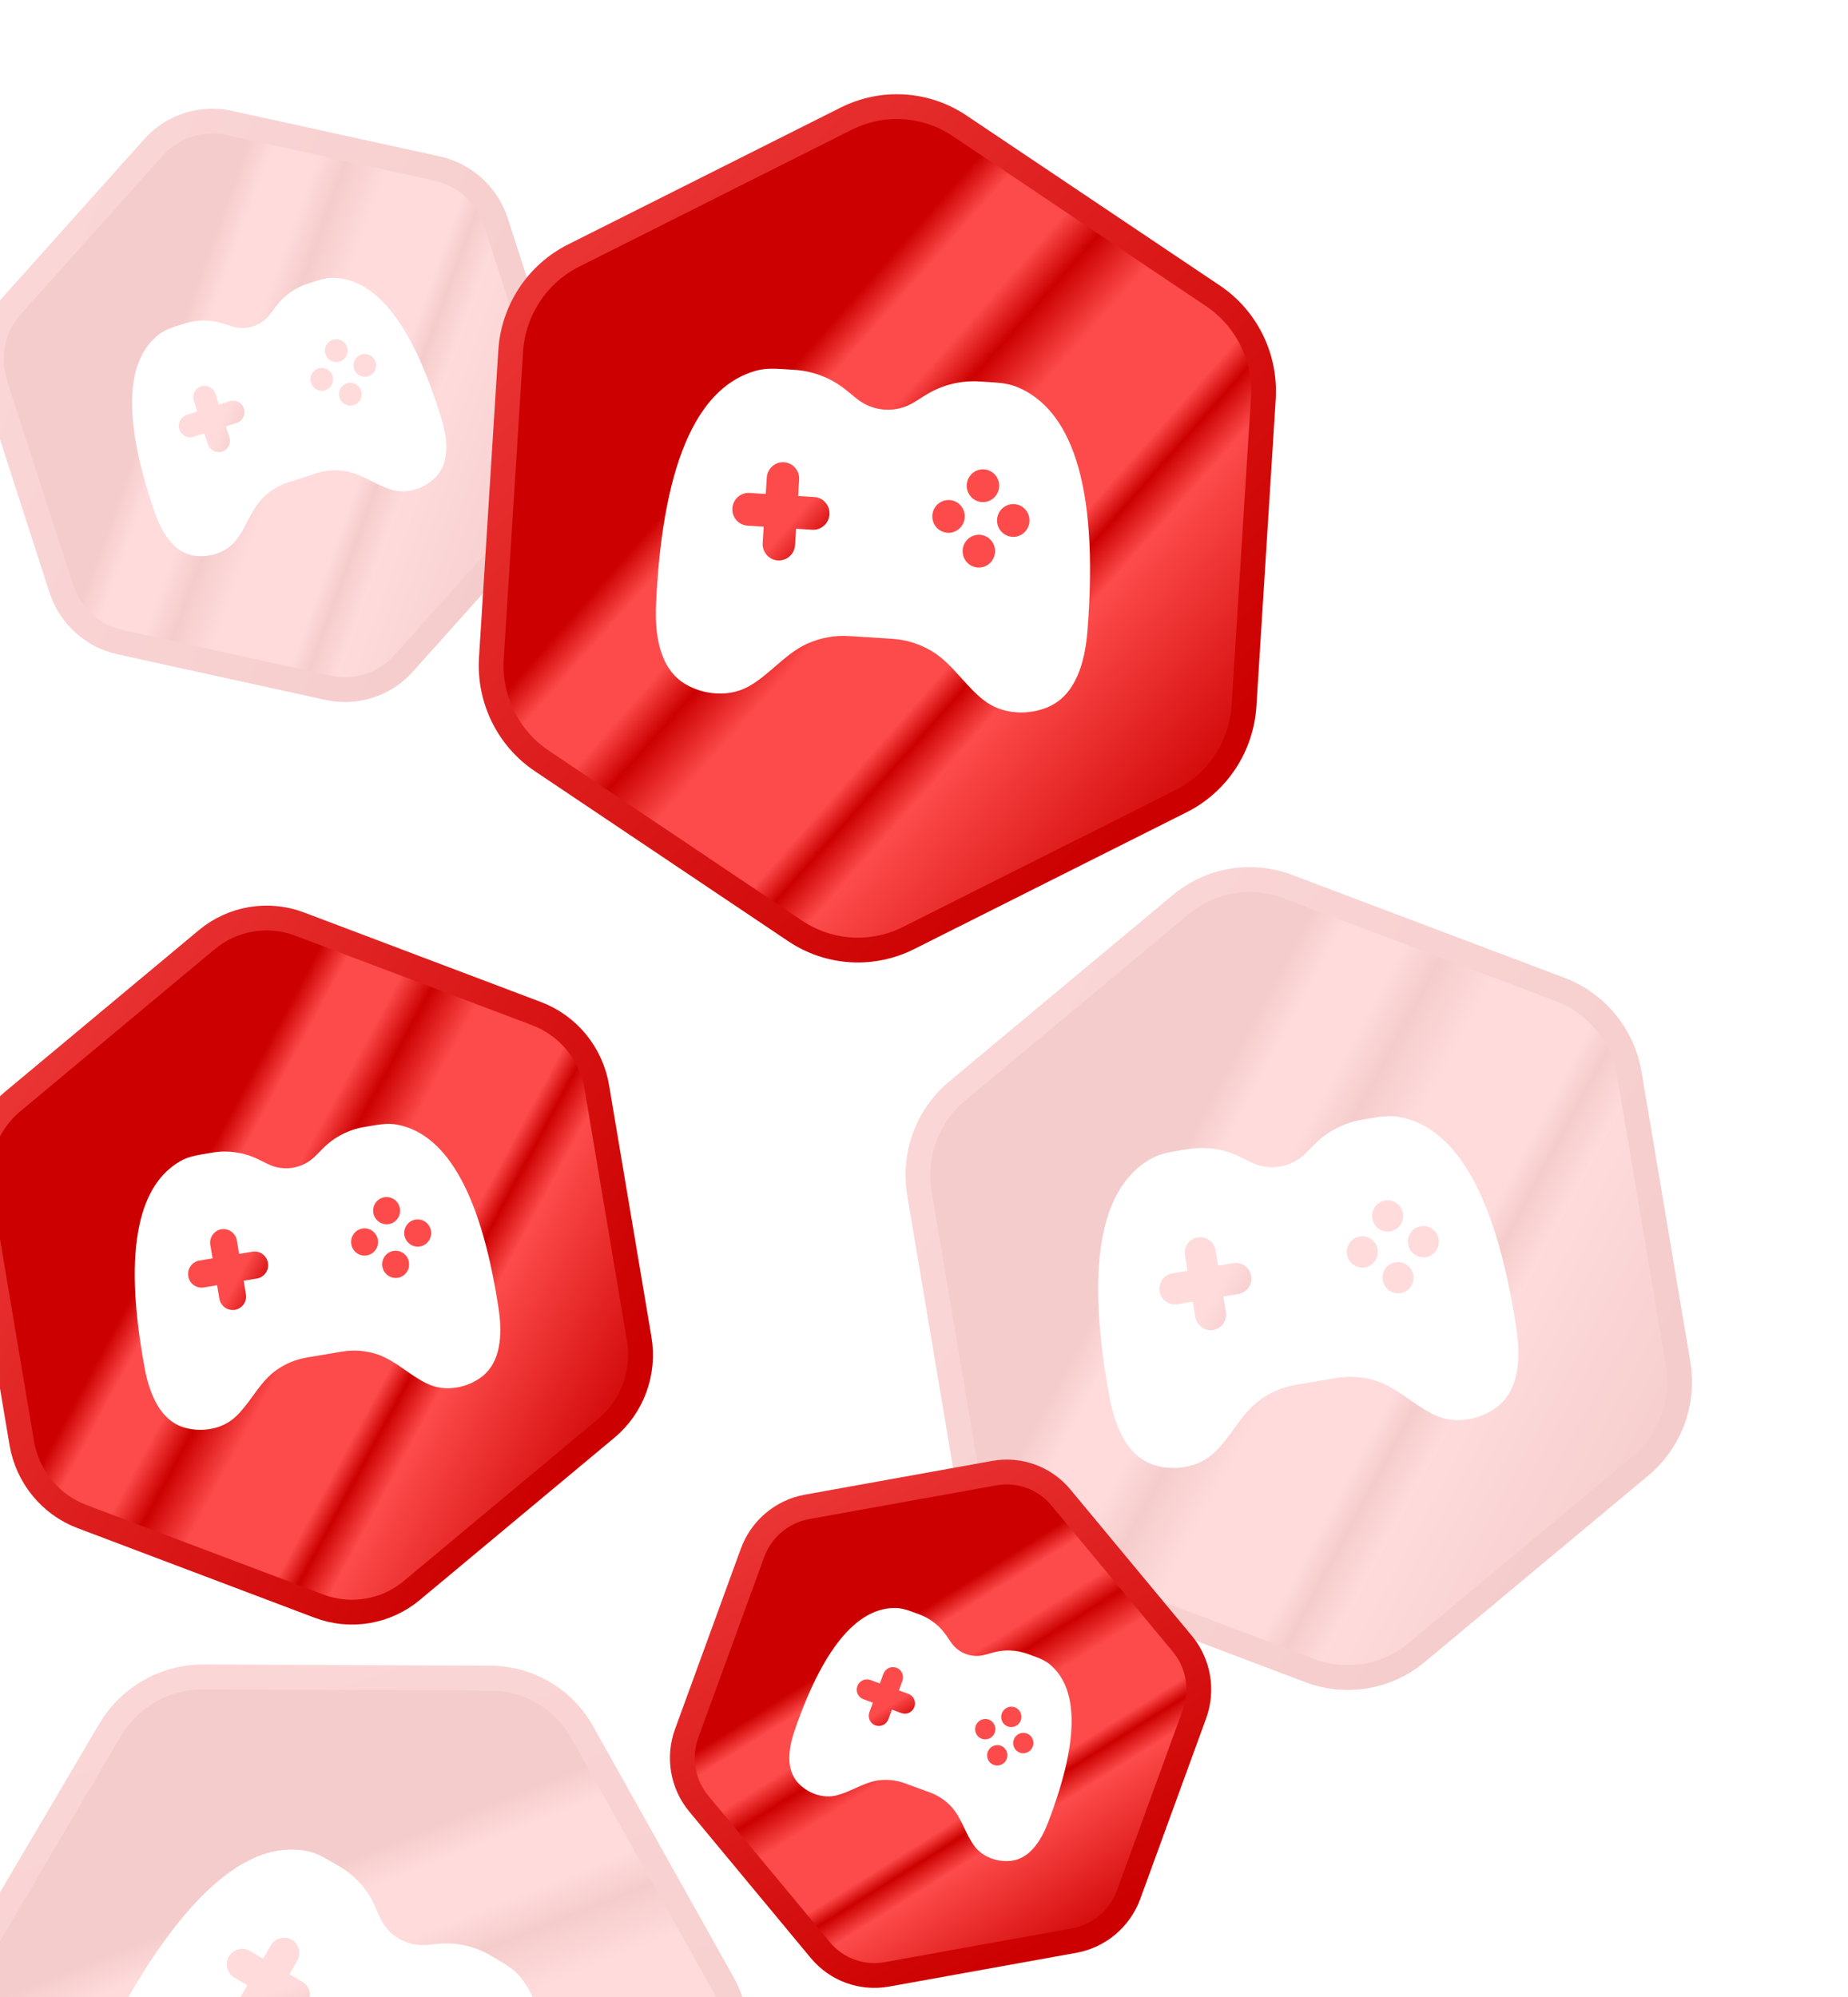 <svg width="149" height="161" viewBox="0 0 149 161" fill="none" xmlns="http://www.w3.org/2000/svg">
<g opacity="0.2" filter="url(#filter0_df_389_4311)">
<path d="M103.826 67.46L125.791 75.761C128.719 76.867 130.845 79.465 131.369 82.576L135.298 105.913C135.822 109.024 134.664 112.175 132.26 114.179L114.224 129.215C111.82 131.219 108.535 131.772 105.607 130.666L83.642 122.365C80.714 121.258 78.588 118.66 78.064 115.55L74.135 92.212C73.611 89.102 74.769 85.951 77.173 83.947L95.209 68.91C97.613 66.906 100.898 66.353 103.826 67.46Z" fill="url(#paint0_linear_389_4311)" stroke="url(#paint1_linear_389_4311)" stroke-width="2"/>
<path fill-rule="evenodd" clip-rule="evenodd" d="M100.89 89.704L99.968 89.253C98.65 88.611 97.169 88.395 95.729 88.638L94.724 88.807C94.061 88.919 93.398 89.074 92.81 89.403C89.136 91.463 87.308 97.04 89.46 108.629C89.893 110.964 90.871 113.46 93.132 114.119C93.837 114.324 94.636 114.404 95.506 114.258C96.549 114.082 97.328 113.642 97.896 113.11C98.492 112.553 98.986 111.876 99.479 111.199C100.089 110.363 100.698 109.527 101.5 108.918C102.374 108.254 103.394 107.813 104.473 107.631L107.752 107.079C108.831 106.897 109.939 106.981 110.982 107.321C111.94 107.634 112.789 108.225 113.639 108.815C114.327 109.293 115.015 109.771 115.76 110.102C116.471 110.418 117.351 110.579 118.395 110.404C119.265 110.257 119.994 109.92 120.592 109.495C122.513 108.133 122.619 105.454 122.264 103.105C120.502 91.451 116.949 86.78 112.803 86.037C112.14 85.918 111.463 85.989 110.8 86.1L109.794 86.27C108.354 86.512 107.025 87.2 105.991 88.239L105.267 88.967C104.704 89.532 103.981 89.906 103.197 90.038C102.413 90.171 101.607 90.053 100.89 89.704ZM111.674 92.775C112.354 92.661 112.999 93.125 113.115 93.812C113.23 94.499 112.773 95.148 112.093 95.263C111.413 95.377 110.769 94.913 110.653 94.226C110.537 93.539 110.995 92.89 111.674 92.775ZM96.563 95.746C97.243 95.632 97.888 96.095 98.003 96.782L98.213 98.026L99.444 97.819C100.123 97.705 100.768 98.169 100.884 98.856C101 99.543 100.542 100.192 99.863 100.307L98.632 100.514L98.841 101.758C98.957 102.445 98.499 103.094 97.82 103.209C97.14 103.323 96.495 102.859 96.379 102.172L96.17 100.929L94.939 101.136C94.259 101.25 93.614 100.786 93.499 100.099C93.383 99.412 93.84 98.763 94.52 98.648L95.751 98.441L95.542 97.197C95.426 96.51 95.883 95.86 96.563 95.746ZM115.995 95.885C116.111 96.572 115.654 97.222 114.974 97.336C114.294 97.45 113.649 96.986 113.534 96.299C113.418 95.612 113.875 94.963 114.555 94.848C115.235 94.734 115.88 95.198 115.995 95.885ZM110.05 98.165C110.73 98.05 111.188 97.401 111.072 96.714C110.956 96.027 110.311 95.563 109.632 95.677C108.952 95.792 108.494 96.442 108.61 97.128C108.726 97.815 109.37 98.279 110.05 98.165ZM113.953 98.787C113.837 98.1 113.192 97.636 112.512 97.75C111.832 97.865 111.375 98.515 111.491 99.201C111.606 99.888 112.251 100.353 112.931 100.238C113.611 100.124 114.068 99.474 113.953 98.787Z" fill="white"/>
</g>
<g opacity="0.2" filter="url(#filter1_df_389_4311)">
<path d="M46.95 135.642L58.254 155.835C59.761 158.527 59.717 161.835 58.139 164.514L46.302 184.61C44.724 187.289 41.852 188.931 38.767 188.918L15.626 188.822C12.541 188.809 9.713 187.143 8.206 184.451L-3.098 164.258C-4.605 161.567 -4.561 158.258 -2.984 155.58L8.854 135.483C10.431 132.805 13.303 131.163 16.388 131.175L39.53 131.272C42.614 131.285 45.443 132.951 46.95 135.642Z" fill="url(#paint2_linear_389_4311)" stroke="url(#paint3_linear_389_4311)" stroke-width="2"/>
<path fill-rule="evenodd" clip-rule="evenodd" d="M30.627 150.56L30.217 149.635C29.631 148.315 28.65 147.214 27.41 146.483L26.544 145.973C25.973 145.637 25.375 145.333 24.723 145.209C20.644 144.433 15.729 147.48 10.002 157.587C8.848 159.623 8.002 162.127 9.29 164.057C9.692 164.659 10.243 165.226 10.993 165.667C11.892 166.197 12.758 166.358 13.524 166.318C14.327 166.275 15.128 166.078 15.93 165.88C16.92 165.636 17.91 165.392 18.901 165.441C19.981 165.495 21.03 165.809 21.96 166.356L24.783 168.019C25.713 168.567 26.496 169.332 27.066 170.251C27.59 171.094 27.857 172.078 28.123 173.062C28.339 173.859 28.555 174.656 28.907 175.379C29.243 176.068 29.804 176.748 30.703 177.277C31.452 177.718 32.216 177.926 32.937 177.985C35.25 178.176 37.029 176.222 38.251 174.226C44.313 164.317 44.595 158.54 41.939 155.35C41.514 154.84 40.959 154.464 40.388 154.127L39.522 153.617C38.282 152.887 36.843 152.563 35.404 152.691L34.396 152.78C33.613 152.85 32.83 152.673 32.155 152.276C31.48 151.878 30.946 151.279 30.627 150.56ZM36.814 159.717C37.4 160.062 37.592 160.821 37.243 161.412C36.895 162.004 36.138 162.204 35.552 161.859C34.967 161.514 34.775 160.755 35.123 160.164C35.472 159.572 36.229 159.372 36.814 159.717ZM23.531 152.374C24.116 152.719 24.308 153.478 23.96 154.069L23.329 155.14L24.389 155.765C24.974 156.109 25.167 156.868 24.818 157.46C24.47 158.052 23.713 158.252 23.127 157.907L22.067 157.282L21.436 158.354C21.088 158.945 20.331 159.145 19.745 158.8C19.16 158.456 18.968 157.696 19.316 157.105L19.947 156.034L18.887 155.409C18.302 155.065 18.11 154.305 18.458 153.714C18.807 153.122 19.564 152.922 20.149 153.267L21.209 153.892L21.84 152.82C22.189 152.229 22.945 152.029 23.531 152.374ZM38.101 164.803C37.753 165.395 36.996 165.595 36.411 165.25C35.825 164.905 35.633 164.146 35.981 163.555C36.33 162.963 37.087 162.763 37.672 163.108C38.258 163.453 38.45 164.212 38.101 164.803ZM32.171 162.753C32.756 163.097 33.513 162.897 33.862 162.306C34.21 161.714 34.018 160.955 33.432 160.61C32.847 160.266 32.09 160.466 31.742 161.057C31.393 161.649 31.585 162.408 32.171 162.753ZM34.72 165.697C35.068 165.105 34.876 164.346 34.291 164.001C33.705 163.656 32.948 163.857 32.6 164.448C32.251 165.04 32.443 165.799 33.029 166.144C33.614 166.488 34.371 166.288 34.72 165.697Z" fill="white"/>
</g>
<g opacity="0.2" filter="url(#filter2_df_389_4311)">
<path d="M18.465 5.907L35.236 9.582C37.471 10.071 39.285 11.725 39.994 13.92L45.314 30.386C46.023 32.581 45.519 34.983 43.993 36.688L32.54 49.48C31.014 51.185 28.697 51.933 26.461 51.444L9.69 47.769C7.454 47.28 5.64 45.626 4.931 43.431L-0.388 26.965C-1.097 24.77 -0.593 22.368 0.933 20.663L12.385 7.871C13.912 6.166 16.229 5.418 18.465 5.907Z" fill="url(#paint4_linear_389_4311)" stroke="url(#paint5_linear_389_4311)" stroke-width="2"/>
<path fill-rule="evenodd" clip-rule="evenodd" d="M18.702 22.31L17.987 22.083C16.966 21.757 15.871 21.759 14.855 22.087L14.146 22.316C13.678 22.468 13.215 22.65 12.825 22.951C10.385 24.831 9.655 29.059 12.441 37.215C13.003 38.858 13.975 40.56 15.681 40.796C16.212 40.87 16.799 40.843 17.412 40.645C18.149 40.407 18.665 40.006 19.02 39.561C19.392 39.095 19.677 38.553 19.962 38.011C20.315 37.341 20.666 36.672 21.182 36.146C21.744 35.573 22.435 35.146 23.197 34.9L25.51 34.152C26.271 33.906 27.082 33.849 27.872 33.985C28.599 34.109 29.276 34.446 29.953 34.783C30.501 35.056 31.05 35.329 31.624 35.489C32.172 35.643 32.826 35.666 33.562 35.428C34.176 35.23 34.667 34.908 35.055 34.537C36.3 33.348 36.093 31.399 35.587 29.738C33.075 21.493 30.009 18.491 26.931 18.394C26.439 18.378 25.956 18.501 25.488 18.652L24.779 18.881C23.763 19.21 22.874 19.848 22.237 20.71L21.79 21.313C21.443 21.782 20.959 22.129 20.406 22.308C19.853 22.487 19.258 22.487 18.702 22.31ZM26.83 23.388C27.309 23.233 27.825 23.5 27.982 23.985C28.138 24.47 27.876 24.988 27.397 25.143C26.917 25.298 26.401 25.031 26.245 24.546C26.088 24.061 26.35 23.543 26.83 23.388ZM16.213 27.141C16.692 26.986 17.208 27.253 17.365 27.738L17.648 28.616L18.517 28.335C18.996 28.18 19.512 28.447 19.669 28.932C19.825 29.417 19.563 29.935 19.084 30.09L18.215 30.371L18.499 31.248C18.655 31.733 18.393 32.252 17.914 32.407C17.434 32.561 16.918 32.294 16.762 31.809L16.478 30.932L15.61 31.212C15.13 31.367 14.614 31.1 14.458 30.615C14.301 30.131 14.563 29.612 15.043 29.457L15.911 29.177L15.628 28.299C15.471 27.814 15.733 27.296 16.213 27.141ZM30.286 25.179C30.442 25.664 30.18 26.182 29.701 26.337C29.221 26.492 28.705 26.225 28.549 25.74C28.392 25.256 28.654 24.737 29.134 24.582C29.613 24.427 30.129 24.695 30.286 25.179ZM26.227 27.459C26.706 27.305 26.968 26.786 26.812 26.301C26.655 25.817 26.139 25.549 25.66 25.704C25.18 25.859 24.918 26.378 25.075 26.863C25.231 27.347 25.747 27.614 26.227 27.459ZM29.116 27.495C28.959 27.011 28.443 26.744 27.964 26.898C27.484 27.053 27.222 27.572 27.379 28.057C27.535 28.541 28.051 28.809 28.531 28.654C29.01 28.499 29.272 27.98 29.116 27.495Z" fill="white"/>
</g>
<g filter="url(#filter3_d_389_4311)">
<path d="M85.532 116.707L95.335 128.515C96.641 130.089 97.011 132.251 96.304 134.188L91.003 148.718C90.297 150.655 88.621 152.071 86.608 152.434L71.505 155.156C69.492 155.519 67.447 154.773 66.141 153.199L56.339 141.391C55.032 139.817 54.662 137.655 55.369 135.718L60.67 121.188C61.376 119.251 63.052 117.835 65.065 117.472L80.168 114.75C82.181 114.387 84.226 115.133 85.532 116.707Z" fill="url(#paint6_linear_389_4311)" stroke="url(#paint7_linear_389_4311)" stroke-width="2"/>
<path fill-rule="evenodd" clip-rule="evenodd" d="M76.683 128.399L76.305 127.845C75.764 127.055 74.991 126.455 74.095 126.128L73.469 125.899C73.056 125.749 72.629 125.623 72.189 125.62C69.436 125.605 66.597 128.184 64.079 135.463C63.571 136.93 63.321 138.665 64.393 139.769C64.727 140.113 65.156 140.416 65.697 140.614C66.347 140.851 66.931 140.852 67.426 140.733C67.945 140.609 68.444 140.384 68.942 140.159C69.559 139.88 70.175 139.602 70.827 139.515C71.538 139.42 72.26 139.498 72.932 139.743L74.974 140.488C75.646 140.733 76.248 141.138 76.731 141.668C77.174 142.155 77.466 142.765 77.758 143.375C77.995 143.868 78.232 144.362 78.548 144.791C78.85 145.2 79.298 145.576 79.948 145.813C80.49 146.01 81.013 146.054 81.49 146.006C83.021 145.852 83.947 144.364 84.503 142.915C87.264 135.723 86.753 131.922 84.636 130.161C84.298 129.88 83.891 129.701 83.478 129.551L82.852 129.322C81.955 128.995 80.978 128.957 80.055 129.214L79.408 129.393C78.906 129.533 78.374 129.512 77.886 129.334C77.398 129.156 76.978 128.829 76.683 128.399ZM81.82 133.626C82.243 133.78 82.46 134.252 82.304 134.68C82.148 135.108 81.678 135.329 81.255 135.175C80.832 135.02 80.615 134.548 80.771 134.121C80.927 133.693 81.397 133.471 81.82 133.626ZM72.274 130.436C72.697 130.59 72.914 131.062 72.758 131.49L72.475 132.264L73.242 132.544C73.665 132.698 73.882 133.17 73.725 133.598C73.57 134.025 73.1 134.247 72.677 134.093L71.91 133.813L71.628 134.588C71.472 135.015 71.002 135.237 70.579 135.082C70.156 134.928 69.939 134.456 70.095 134.028L70.377 133.254L69.611 132.974C69.188 132.82 68.971 132.348 69.127 131.92C69.283 131.493 69.753 131.271 70.176 131.425L70.942 131.705L71.225 130.931C71.381 130.503 71.851 130.281 72.274 130.436ZM83.272 136.788C83.116 137.216 82.646 137.437 82.223 137.283C81.799 137.128 81.583 136.656 81.739 136.229C81.895 135.801 82.364 135.579 82.788 135.734C83.211 135.888 83.428 136.36 83.272 136.788ZM79.157 136.164C79.581 136.319 80.05 136.097 80.206 135.67C80.362 135.242 80.145 134.77 79.722 134.616C79.299 134.461 78.829 134.683 78.673 135.11C78.517 135.538 78.734 136.01 79.157 136.164ZM81.174 137.778C81.33 137.35 81.113 136.878 80.69 136.724C80.267 136.569 79.797 136.791 79.641 137.218C79.485 137.646 79.702 138.118 80.125 138.272C80.548 138.427 81.018 138.205 81.174 137.778Z" fill="white"/>
</g>
<g filter="url(#filter4_d_389_4311)">
<path d="M24.163 70.491L43.269 77.712C45.816 78.674 47.665 80.934 48.121 83.64L51.539 103.939C51.994 106.645 50.987 109.385 48.896 111.129L33.208 124.207C31.117 125.951 28.26 126.432 25.713 125.469L6.607 118.249C4.061 117.287 2.211 115.027 1.755 112.321L-1.662 92.022C-2.118 89.316 -1.11 86.575 0.981 84.832L16.669 71.753C18.76 70.01 21.617 69.529 24.163 70.491Z" fill="url(#paint8_linear_389_4311)" stroke="url(#paint9_linear_389_4311)" stroke-width="2"/>
<path fill-rule="evenodd" clip-rule="evenodd" d="M21.61 89.839L20.807 89.448C19.661 88.888 18.373 88.701 17.12 88.912L16.246 89.06C15.669 89.157 15.092 89.292 14.582 89.578C11.385 91.37 9.796 96.221 11.667 106.301C12.044 108.332 12.895 110.503 14.861 111.076C15.474 111.255 16.169 111.324 16.926 111.197C17.834 111.044 18.511 110.661 19.005 110.199C19.524 109.714 19.953 109.125 20.382 108.537C20.913 107.809 21.442 107.082 22.14 106.552C22.9 105.975 23.787 105.591 24.726 105.433L27.578 104.953C28.517 104.795 29.481 104.867 30.388 105.164C31.221 105.436 31.96 105.949 32.699 106.463C33.297 106.878 33.895 107.294 34.544 107.582C35.163 107.857 35.928 107.997 36.836 107.845C37.592 107.717 38.226 107.424 38.747 107.054C40.417 105.869 40.51 103.539 40.201 101.496C38.668 91.359 35.578 87.297 31.972 86.65C31.395 86.547 30.806 86.608 30.229 86.705L29.354 86.853C28.102 87.064 26.946 87.662 26.046 88.566L25.416 89.198C24.927 89.69 24.298 90.016 23.616 90.131C22.934 90.245 22.233 90.144 21.61 89.839ZM30.99 92.511C31.581 92.411 32.142 92.815 32.243 93.413C32.343 94.01 31.945 94.575 31.354 94.675C30.763 94.774 30.202 94.371 30.102 93.773C30.001 93.176 30.398 92.611 30.99 92.511ZM17.846 95.095C18.437 94.996 18.998 95.399 19.099 95.997L19.281 97.079L20.351 96.898C20.943 96.799 21.504 97.202 21.604 97.8C21.705 98.397 21.307 98.963 20.716 99.062L19.645 99.242L19.827 100.324C19.928 100.922 19.53 101.487 18.939 101.587C18.347 101.686 17.787 101.282 17.686 100.685L17.504 99.603L16.433 99.783C15.842 99.883 15.281 99.479 15.18 98.882C15.08 98.284 15.477 97.719 16.069 97.619L17.139 97.439L16.957 96.357C16.857 95.76 17.254 95.195 17.846 95.095ZM34.748 95.216C34.849 95.813 34.451 96.379 33.86 96.478C33.269 96.578 32.708 96.174 32.607 95.576C32.507 94.979 32.904 94.414 33.496 94.314C34.087 94.215 34.648 94.618 34.748 95.216ZM29.577 97.199C30.169 97.1 30.566 96.534 30.466 95.937C30.365 95.34 29.804 94.936 29.213 95.035C28.622 95.135 28.224 95.7 28.325 96.297C28.425 96.895 28.986 97.299 29.577 97.199ZM32.971 97.74C32.871 97.143 32.31 96.739 31.719 96.839C31.127 96.938 30.73 97.503 30.83 98.101C30.931 98.698 31.491 99.102 32.083 99.002C32.674 98.903 33.072 98.338 32.971 97.74Z" fill="white"/>
</g>
<g filter="url(#filter5_d_389_4311)">
<path d="M77.366 6.139L97.794 19.845C100.517 21.672 102.067 24.829 101.859 28.127L100.303 52.871C100.096 56.169 98.163 59.108 95.233 60.579L73.248 71.618C70.318 73.089 66.835 72.87 64.112 71.043L43.684 57.337C40.961 55.511 39.411 52.353 39.619 49.055L41.175 24.311C41.382 21.013 43.315 18.075 46.245 16.603L68.23 5.565C71.16 4.093 74.643 4.312 77.366 6.139Z" fill="url(#paint10_linear_389_4311)" stroke="url(#paint11_linear_389_4311)" stroke-width="2"/>
<path fill-rule="evenodd" clip-rule="evenodd" d="M69.067 28.131L68.233 27.452C67.043 26.482 65.584 25.909 64.056 25.813L62.991 25.746C62.287 25.702 61.574 25.702 60.896 25.898C56.656 27.123 53.463 32.377 52.894 44.712C52.78 47.197 53.182 49.977 55.331 51.188C56.001 51.565 56.797 51.838 57.72 51.896C58.826 51.965 59.725 51.702 60.432 51.295C61.173 50.869 61.838 50.296 62.502 49.723C63.324 49.016 64.144 48.308 65.108 47.878C66.158 47.409 67.303 47.202 68.448 47.274L71.924 47.493C73.069 47.565 74.179 47.913 75.162 48.51C76.064 49.057 76.79 49.862 77.516 50.667C78.104 51.319 78.691 51.97 79.373 52.486C80.023 52.978 80.882 53.352 81.989 53.422C82.911 53.48 83.735 53.309 84.447 53.019C86.731 52.087 87.478 49.379 87.676 46.899C88.657 34.59 86.147 28.978 82.094 27.231C81.446 26.952 80.739 26.862 80.035 26.818L78.969 26.751C77.442 26.655 75.922 27.04 74.62 27.853L73.707 28.423C72.999 28.865 72.172 29.075 71.341 29.023C70.51 28.97 69.715 28.659 69.067 28.131ZM79.336 33.836C80.057 33.881 80.604 34.508 80.559 35.237C80.513 35.965 79.891 36.519 79.171 36.473C78.45 36.428 77.903 35.801 77.948 35.072C77.994 34.344 78.615 33.79 79.336 33.836ZM63.212 33.263C63.933 33.309 64.48 33.936 64.434 34.664L64.352 35.983L65.657 36.065C66.377 36.11 66.925 36.737 66.879 37.466C66.833 38.194 66.211 38.748 65.491 38.703L64.186 38.621L64.103 39.939C64.057 40.668 63.435 41.221 62.715 41.176C61.994 41.131 61.447 40.504 61.492 39.775L61.575 38.456L60.27 38.374C59.55 38.329 59.002 37.702 59.048 36.974C59.094 36.245 59.715 35.691 60.436 35.737L61.741 35.819L61.824 34.5C61.87 33.772 62.491 33.218 63.212 33.263ZM83.003 38.038C82.957 38.767 82.336 39.321 81.615 39.275C80.894 39.23 80.347 38.602 80.393 37.874C80.439 37.146 81.06 36.592 81.781 36.638C82.501 36.683 83.049 37.31 83.003 38.038ZM76.394 38.947C77.115 38.992 77.737 38.438 77.782 37.71C77.828 36.982 77.281 36.355 76.56 36.309C75.839 36.264 75.218 36.818 75.172 37.546C75.126 38.274 75.674 38.902 76.394 38.947ZM80.227 40.512C80.273 39.784 79.725 39.156 79.005 39.111C78.284 39.066 77.662 39.62 77.617 40.348C77.571 41.076 78.118 41.703 78.839 41.749C79.559 41.794 80.181 41.24 80.227 40.512Z" fill="white"/>
</g>
<defs>
<filter id="filter0_df_389_4311" x="54.849" y="50.847" width="99.735" height="104.432" filterUnits="userSpaceOnUse" color-interpolation-filters="sRGB">
<feFlood flood-opacity="0" result="BackgroundImageFix"/>
<feColorMatrix in="SourceAlpha" type="matrix" values="0 0 0 0 0 0 0 0 0 0 0 0 0 0 0 0 0 0 127 0" result="hardAlpha"/>
<feOffset dy="4"/>
<feGaussianBlur stdDeviation="6"/>
<feComposite in2="hardAlpha" operator="out"/>
<feColorMatrix type="matrix" values="0 0 0 0 0.08 0 0 0 0 0.112 0 0 0 0 0.317 0 0 0 1 0"/>
<feBlend mode="normal" in2="BackgroundImageFix" result="effect1_dropShadow_389_4311"/>
<feBlend mode="normal" in="SourceGraphic" in2="effect1_dropShadow_389_4311" result="shape"/>
<feGaussianBlur stdDeviation="2" result="effect2_foregroundBlur_389_4311"/>
</filter>
<filter id="filter1_df_389_4311" x="-29.646" y="105.823" width="114.448" height="116.447" filterUnits="userSpaceOnUse" color-interpolation-filters="sRGB">
<feFlood flood-opacity="0" result="BackgroundImageFix"/>
<feColorMatrix in="SourceAlpha" type="matrix" values="0 0 0 0 0 0 0 0 0 0 0 0 0 0 0 0 0 0 127 0" result="hardAlpha"/>
<feOffset dy="4"/>
<feGaussianBlur stdDeviation="6"/>
<feComposite in2="hardAlpha" operator="out"/>
<feColorMatrix type="matrix" values="0 0 0 0 0.08 0 0 0 0 0.112 0 0 0 0 0.317 0 0 0 1 0"/>
<feBlend mode="normal" in2="BackgroundImageFix" result="effect1_dropShadow_389_4311"/>
<feBlend mode="normal" in="SourceGraphic" in2="effect1_dropShadow_389_4311" result="shape"/>
<feGaussianBlur stdDeviation="2" result="effect2_foregroundBlur_389_4311"/>
</filter>
<filter id="filter2_df_389_4311" x="-20.056" y="-11.192" width="85.038" height="87.735" filterUnits="userSpaceOnUse" color-interpolation-filters="sRGB">
<feFlood flood-opacity="0" result="BackgroundImageFix"/>
<feColorMatrix in="SourceAlpha" type="matrix" values="0 0 0 0 0 0 0 0 0 0 0 0 0 0 0 0 0 0 127 0" result="hardAlpha"/>
<feOffset dy="4"/>
<feGaussianBlur stdDeviation="6"/>
<feComposite in2="hardAlpha" operator="out"/>
<feColorMatrix type="matrix" values="0 0 0 0 0.08 0 0 0 0 0.112 0 0 0 0 0.317 0 0 0 1 0"/>
<feBlend mode="normal" in2="BackgroundImageFix" result="effect1_dropShadow_389_4311"/>
<feBlend mode="normal" in="SourceGraphic" in2="effect1_dropShadow_389_4311" result="shape"/>
<feGaussianBlur stdDeviation="2" result="effect2_foregroundBlur_389_4311"/>
</filter>
<filter id="filter3_d_389_4311" x="36" y="98" width="79.673" height="81.906" filterUnits="userSpaceOnUse" color-interpolation-filters="sRGB">
<feFlood flood-opacity="0" result="BackgroundImageFix"/>
<feColorMatrix in="SourceAlpha" type="matrix" values="0 0 0 0 0 0 0 0 0 0 0 0 0 0 0 0 0 0 127 0" result="hardAlpha"/>
<feOffset dy="4"/>
<feGaussianBlur stdDeviation="6"/>
<feComposite in2="hardAlpha" operator="out"/>
<feColorMatrix type="matrix" values="0 0 0 0 0.08 0 0 0 0 0.112 0 0 0 0 0.317 0 0 0 1 0"/>
<feBlend mode="normal" in2="BackgroundImageFix" result="effect1_dropShadow_389_4311"/>
<feBlend mode="normal" in="SourceGraphic" in2="effect1_dropShadow_389_4311" result="shape"/>
</filter>
<filter id="filter4_d_389_4311" x="-20" y="55" width="89.876" height="93.961" filterUnits="userSpaceOnUse" color-interpolation-filters="sRGB">
<feFlood flood-opacity="0" result="BackgroundImageFix"/>
<feColorMatrix in="SourceAlpha" type="matrix" values="0 0 0 0 0 0 0 0 0 0 0 0 0 0 0 0 0 0 127 0" result="hardAlpha"/>
<feOffset dy="4"/>
<feGaussianBlur stdDeviation="6"/>
<feComposite in2="hardAlpha" operator="out"/>
<feColorMatrix type="matrix" values="0 0 0 0 0.08 0 0 0 0 0.112 0 0 0 0 0.317 0 0 0 1 0"/>
<feBlend mode="normal" in2="BackgroundImageFix" result="effect1_dropShadow_389_4311"/>
<feBlend mode="normal" in="SourceGraphic" in2="effect1_dropShadow_389_4311" result="shape"/>
</filter>
<filter id="filter5_d_389_4311" x="22.483" y="-8.47" width="96.511" height="102.122" filterUnits="userSpaceOnUse" color-interpolation-filters="sRGB">
<feFlood flood-opacity="0" result="BackgroundImageFix"/>
<feColorMatrix in="SourceAlpha" type="matrix" values="0 0 0 0 0 0 0 0 0 0 0 0 0 0 0 0 0 0 127 0" result="hardAlpha"/>
<feOffset dy="4"/>
<feGaussianBlur stdDeviation="6"/>
<feComposite in2="hardAlpha" operator="out"/>
<feColorMatrix type="matrix" values="0 0 0 0 0.8 0 0 0 0 0 0 0 0 0 0 0 0 0 1 0"/>
<feBlend mode="normal" in2="BackgroundImageFix" result="effect1_dropShadow_389_4311"/>
<feBlend mode="normal" in="SourceGraphic" in2="effect1_dropShadow_389_4311" result="shape"/>
</filter>
<linearGradient id="paint0_linear_389_4311" x1="77.015" y1="78.243" x2="137.084" y2="110.621" gradientUnits="userSpaceOnUse">
<stop stop-color="#CC0000"/>
<stop offset="0.31" stop-color="#CC0000"/>
<stop offset="0.35" stop-color="#FD4B4B"/>
<stop offset="0.425" stop-color="#FD4B4B"/>
<stop offset="0.47" stop-color="#CC0000"/>
<stop offset="0.535" stop-color="#FD4B4B"/>
<stop offset="0.665" stop-color="#FD4B4B"/>
<stop offset="0.695" stop-color="#CC0000"/>
<stop offset="0.74" stop-color="#FD4B4B"/>
<stop offset="1" stop-color="#CC0000"/>
</linearGradient>
<linearGradient id="paint1_linear_389_4311" x1="69.557" y1="69.168" x2="133.975" y2="108.639" gradientUnits="userSpaceOnUse">
<stop stop-color="#F13F3F"/>
<stop offset="1" stop-color="#CC0000"/>
</linearGradient>
<linearGradient id="paint2_linear_389_4311" x1="19.886" y1="126.773" x2="44.663" y2="189.294" gradientUnits="userSpaceOnUse">
<stop stop-color="#CC0000"/>
<stop offset="0.31" stop-color="#CC0000"/>
<stop offset="0.35" stop-color="#FD4B4B"/>
<stop offset="0.425" stop-color="#FD4B4B"/>
<stop offset="0.47" stop-color="#CC0000"/>
<stop offset="0.535" stop-color="#FD4B4B"/>
<stop offset="0.665" stop-color="#FD4B4B"/>
<stop offset="0.695" stop-color="#CC0000"/>
<stop offset="0.74" stop-color="#FD4B4B"/>
<stop offset="1" stop-color="#CC0000"/>
</linearGradient>
<linearGradient id="paint3_linear_389_4311" x1="20.016" y1="115.197" x2="43.575" y2="185.828" gradientUnits="userSpaceOnUse">
<stop stop-color="#F13F3F"/>
<stop offset="1" stop-color="#CC0000"/>
</linearGradient>
<linearGradient id="paint4_linear_389_4311" x1="0.213" y1="16.554" x2="47.105" y2="33.602" gradientUnits="userSpaceOnUse">
<stop stop-color="#CC0000"/>
<stop offset="0.31" stop-color="#CC0000"/>
<stop offset="0.35" stop-color="#FD4B4B"/>
<stop offset="0.425" stop-color="#FD4B4B"/>
<stop offset="0.47" stop-color="#CC0000"/>
<stop offset="0.535" stop-color="#FD4B4B"/>
<stop offset="0.665" stop-color="#FD4B4B"/>
<stop offset="0.695" stop-color="#CC0000"/>
<stop offset="0.74" stop-color="#FD4B4B"/>
<stop offset="1" stop-color="#CC0000"/>
</linearGradient>
<linearGradient id="paint5_linear_389_4311" x1="-6.145" y1="10.78" x2="44.646" y2="32.498" gradientUnits="userSpaceOnUse">
<stop stop-color="#F13F3F"/>
<stop offset="1" stop-color="#CC0000"/>
</linearGradient>
<linearGradient id="paint6_linear_389_4311" x1="66.816" y1="114.18" x2="90.498" y2="151.97" gradientUnits="userSpaceOnUse">
<stop stop-color="#CC0000"/>
<stop offset="0.31" stop-color="#CC0000"/>
<stop offset="0.35" stop-color="#FD4B4B"/>
<stop offset="0.425" stop-color="#FD4B4B"/>
<stop offset="0.47" stop-color="#CC0000"/>
<stop offset="0.535" stop-color="#FD4B4B"/>
<stop offset="0.665" stop-color="#FD4B4B"/>
<stop offset="0.695" stop-color="#CC0000"/>
<stop offset="0.74" stop-color="#FD4B4B"/>
<stop offset="1" stop-color="#CC0000"/>
</linearGradient>
<linearGradient id="paint7_linear_389_4311" x1="65.507" y1="106.615" x2="89.372" y2="149.84" gradientUnits="userSpaceOnUse">
<stop stop-color="#F13F3F"/>
<stop offset="1" stop-color="#CC0000"/>
</linearGradient>
<linearGradient id="paint8_linear_389_4311" x1="0.843" y1="79.871" x2="53.092" y2="108.034" gradientUnits="userSpaceOnUse">
<stop stop-color="#CC0000"/>
<stop offset="0.31" stop-color="#CC0000"/>
<stop offset="0.35" stop-color="#FD4B4B"/>
<stop offset="0.425" stop-color="#FD4B4B"/>
<stop offset="0.47" stop-color="#CC0000"/>
<stop offset="0.535" stop-color="#FD4B4B"/>
<stop offset="0.665" stop-color="#FD4B4B"/>
<stop offset="0.695" stop-color="#CC0000"/>
<stop offset="0.74" stop-color="#FD4B4B"/>
<stop offset="1" stop-color="#CC0000"/>
</linearGradient>
<linearGradient id="paint9_linear_389_4311" x1="-5.644" y1="71.977" x2="50.388" y2="106.31" gradientUnits="userSpaceOnUse">
<stop stop-color="#F13F3F"/>
<stop offset="1" stop-color="#CC0000"/>
</linearGradient>
<linearGradient id="paint10_linear_389_4311" x1="47.443" y1="10.747" x2="101.002" y2="58.1" gradientUnits="userSpaceOnUse">
<stop stop-color="#CC0000"/>
<stop offset="0.31" stop-color="#CC0000"/>
<stop offset="0.35" stop-color="#FD4B4B"/>
<stop offset="0.425" stop-color="#FD4B4B"/>
<stop offset="0.47" stop-color="#CC0000"/>
<stop offset="0.535" stop-color="#FD4B4B"/>
<stop offset="0.665" stop-color="#FD4B4B"/>
<stop offset="0.695" stop-color="#CC0000"/>
<stop offset="0.74" stop-color="#FD4B4B"/>
<stop offset="1" stop-color="#CC0000"/>
</linearGradient>
<linearGradient id="paint11_linear_389_4311" x1="41.999" y1="-0.289" x2="98.304" y2="55.337" gradientUnits="userSpaceOnUse">
<stop stop-color="#F13F3F"/>
<stop offset="1" stop-color="#CC0000"/>
</linearGradient>
</defs>
</svg>
